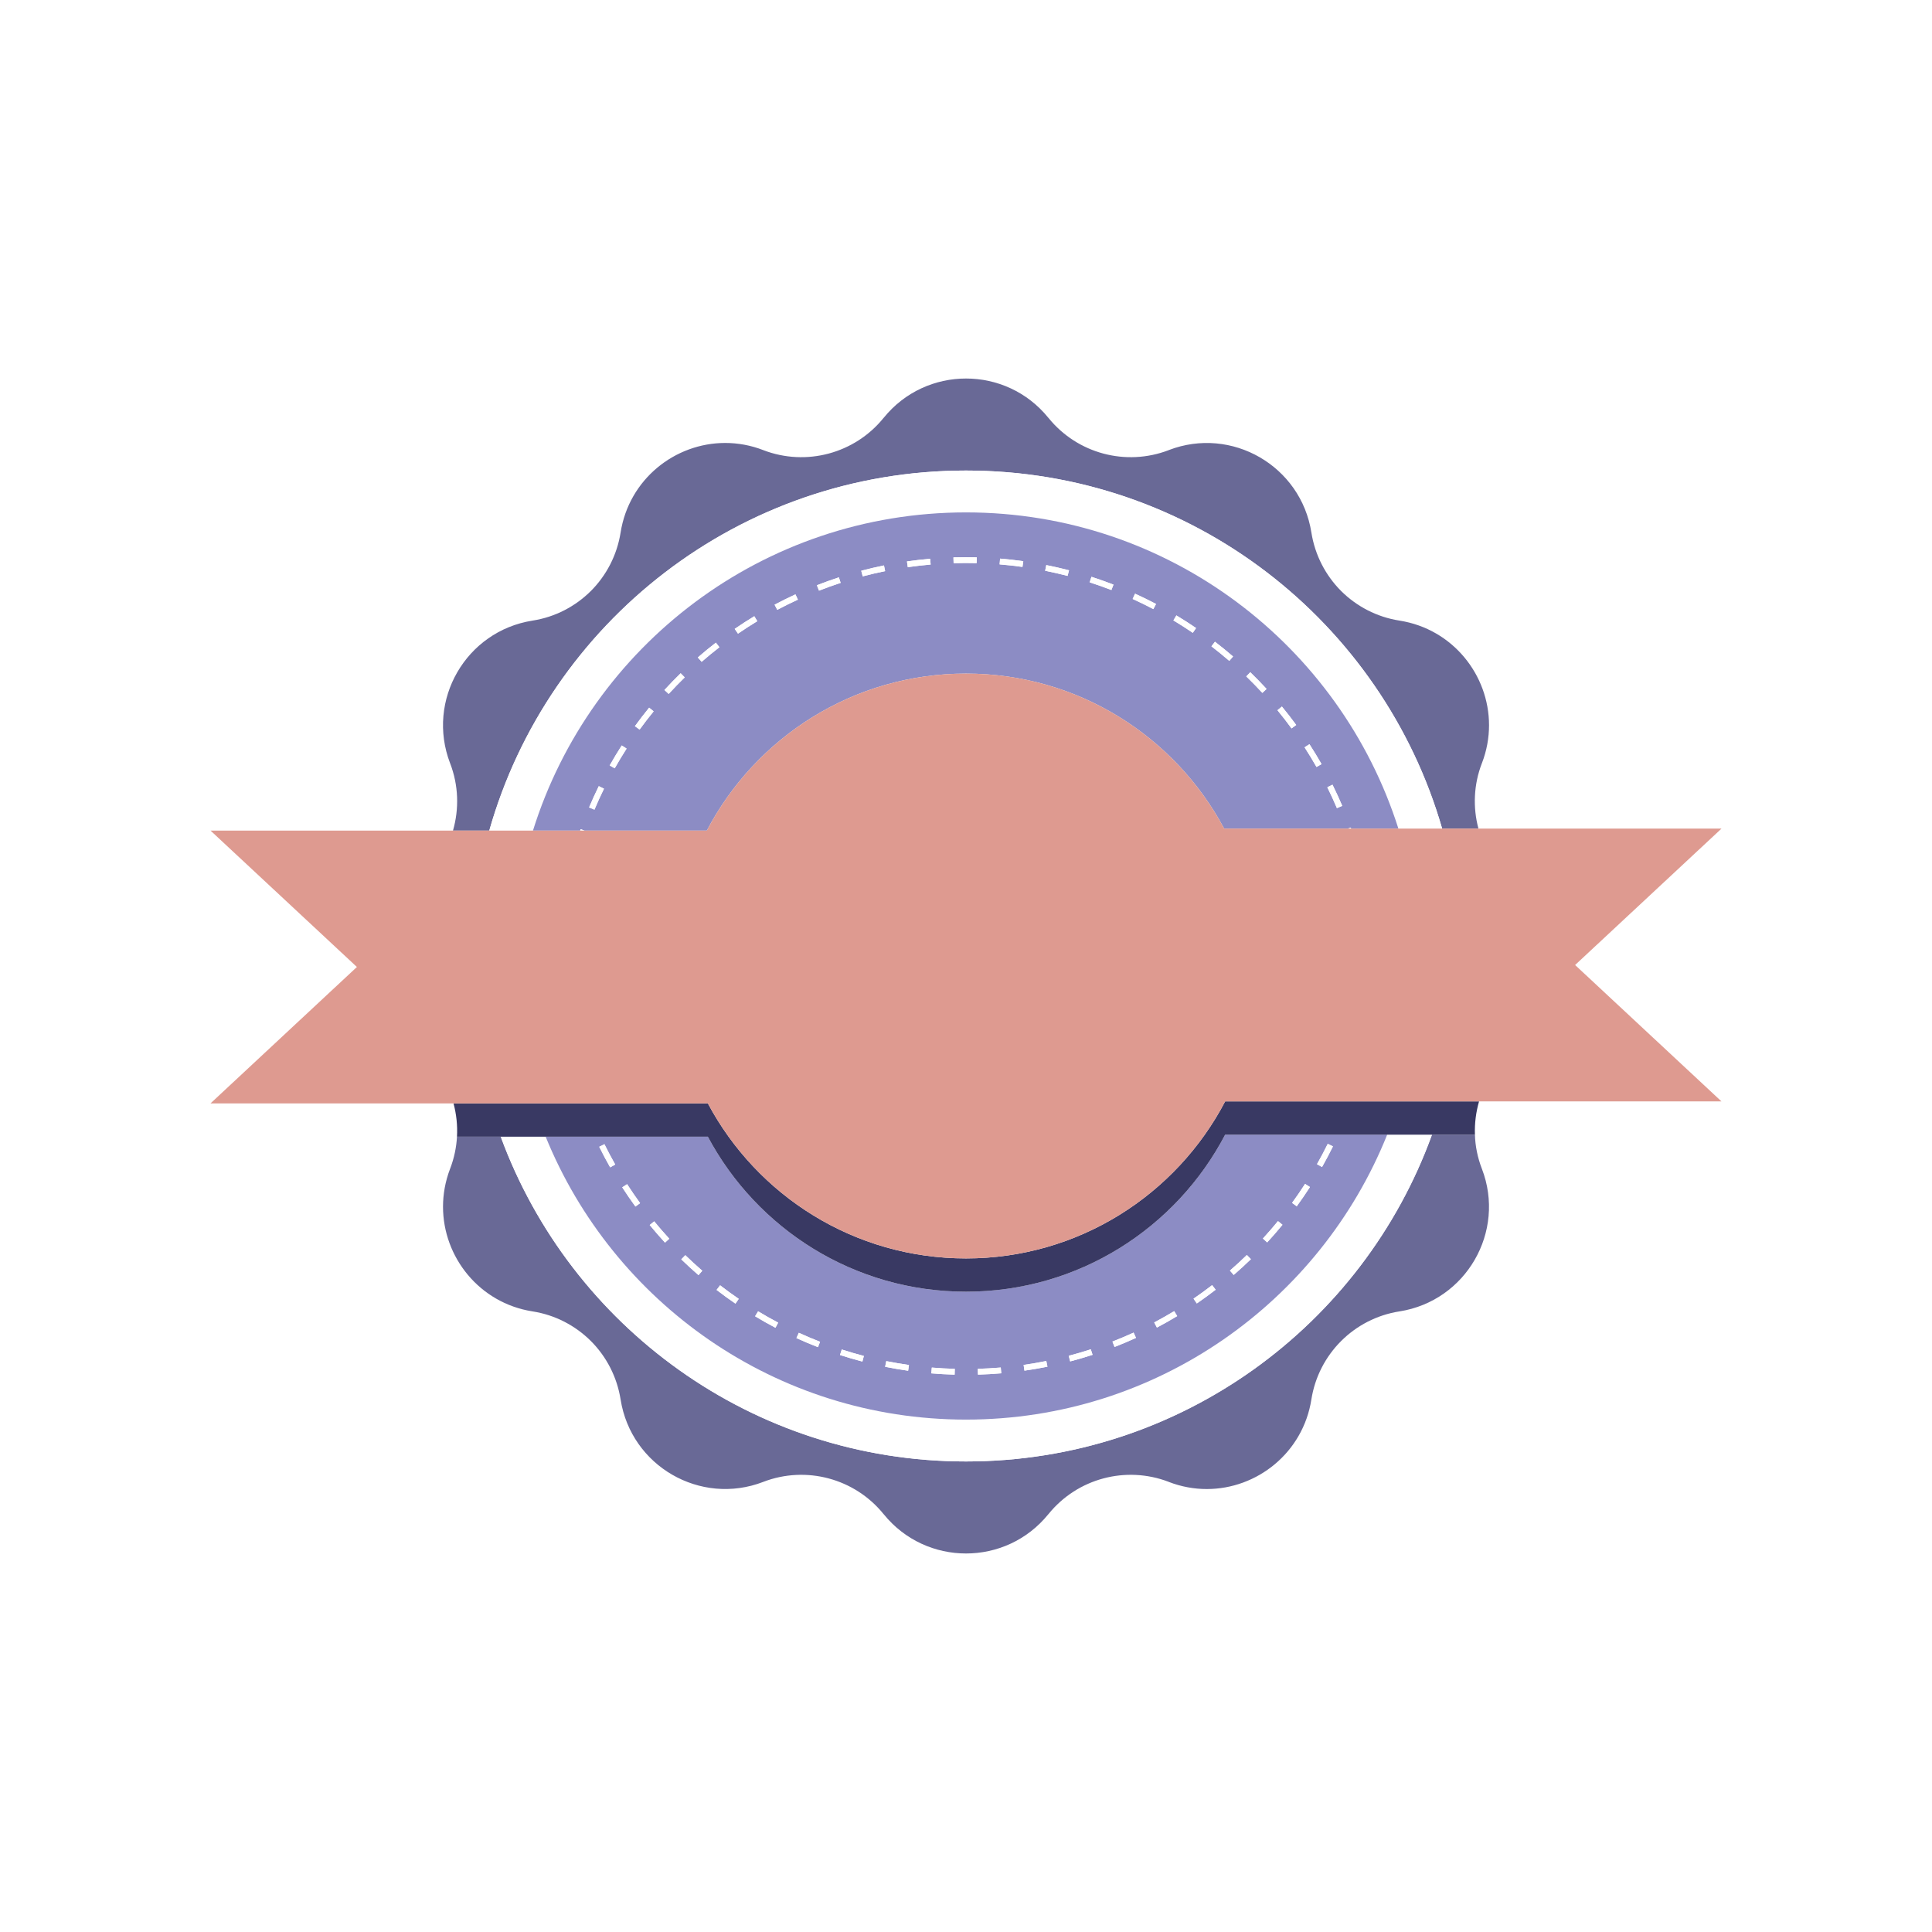 <?xml version="1.0" encoding="utf-8"?>
<!-- Generator: Adobe Illustrator 27.5.0, SVG Export Plug-In . SVG Version: 6.00 Build 0)  -->
<svg version="1.1" xmlns="http://www.w3.org/2000/svg" xmlns:xlink="http://www.w3.org/1999/xlink" x="0px" y="0px"
	 viewBox="0 0 1000 1000" style="enable-background:new 0 0 1000 1000;" xml:space="preserve">
<g id="bg">
	<g>
		<g>
			<rect style="fill:#FFFFFF;" width="1000" height="1000"/>
		</g>
	</g>
</g>
<g id="objects">
	<g>
		<path style="fill:#696996;" d="M500,756.448c-110.59,0-204.828-70.002-240.826-168.112h-22.638
			c-0.31,5.579-1.48,11.158-3.547,16.565l-0.035,0.069c-2.479,6.509-3.651,13.121-3.651,19.63c0,26.002,18.735,49.833,46.321,54.173
			c11.744,1.825,22.213,7.37,30.238,15.36c7.99,8.024,13.5,18.494,15.36,30.238c5.441,34.473,41.258,55.171,73.803,42.67
			l0.069-0.034c22.144-8.507,47.285-1.791,62.231,16.668l0.103,0.103c21.938,27.069,63.23,27.069,85.168,0l0.103-0.103
			c14.947-18.459,40.053-25.175,62.232-16.668l0.034,0.034c6.509,2.514,13.156,3.685,19.664,3.685
			c26.002,0,49.799-18.769,54.138-46.355c3.685-23.487,22.11-41.912,45.597-45.597h0.034c34.439-5.441,55.137-41.224,42.636-73.803
			l-0.035-0.069c-2.204-5.751-3.409-11.675-3.582-17.598h-22.225C705.48,685.953,610.976,756.448,500,756.448z"/>
		<path style="fill:#696996;" d="M500,243.551c116.959,0,215.621,78.3,246.451,185.338h18.788c-2.92-10.92-2.499-22.728,1.762-33.79
			l0.035-0.069c2.514-6.509,3.685-13.156,3.685-19.665c0-26.001-18.77-49.799-46.321-54.138c-11.743-1.826-22.247-7.37-30.271-15.36
			c-7.99-8.024-13.5-18.494-15.36-30.238c-5.441-34.473-41.223-55.171-73.803-42.67l-0.034,0.035
			c-22.179,8.506-47.285,1.791-62.232-16.669l-0.103-0.103c-21.938-27.069-63.23-27.069-85.168,0l-0.103,0.103
			c-14.947,18.459-40.087,25.175-62.231,16.669l-0.069-0.035c-6.509-2.514-13.156-3.685-19.664-3.685
			c-26.002,0-49.799,18.769-54.139,46.355c-1.859,11.744-7.37,22.213-15.36,30.238c-8.024,7.99-18.494,13.534-30.238,15.36
			c-34.474,5.441-55.137,41.223-42.67,73.803l0.035,0.069c4.381,11.408,4.705,23.613,1.47,34.812h18.79
			C283.742,322.348,382.668,243.551,500,243.551z"/>
		<path style="fill:#FFFFFF;" d="M500,756.448c110.976,0,205.48-70.496,241.195-169.145h-23.194
			C683.355,673.735,598.812,734.782,500,734.782c-98.417,0-182.675-60.563-217.579-146.446h-23.248
			C295.172,686.446,389.41,756.448,500,756.448z"/>
		<path style="fill:#FFFFFF;" d="M500,243.551c-117.332,0-216.258,78.797-246.751,186.359h22.613
			C305.673,334.479,394.747,265.218,500,265.218c104.876,0,193.68,68.77,223.807,163.671h22.644
			C715.621,321.852,616.959,243.551,500,243.551z"/>
		<path style="fill:#8C8CC4;" d="M500,265.218c-105.253,0-194.327,69.261-224.138,164.693h24.439
			c0.082-0.234,0.157-0.474,0.24-0.708l1.994,0.708h63.324c25.287-48.293,75.849-81.266,134.141-81.266
			c57.883,0,108.157,32.505,133.618,80.245h63.994l1.538-0.553c0.066,0.183,0.125,0.37,0.19,0.553h24.467
			C693.68,333.987,604.876,265.218,500,265.218z M307.682,419.083l-2.766-1.165c1.558-3.696,3.245-7.4,5.016-11.01l2.693,1.321
			C310.88,411.787,309.217,415.439,307.682,419.083z M318.183,397.68l-2.613-1.474c1.968-3.49,4.066-6.975,6.238-10.358l2.525,1.62
			C322.191,390.803,320.122,394.239,318.183,397.68z M331.055,377.626l-2.428-1.762c2.357-3.249,4.839-6.472,7.373-9.577
			l2.324,1.897C335.825,371.247,333.38,374.423,331.055,377.626z M346.118,359.173l-2.213-2.026
			c2.707-2.956,5.535-5.875,8.408-8.675l2.094,2.148C351.575,353.381,348.786,356.259,346.118,359.173z M363.167,342.553
			l-1.969-2.264c3.021-2.628,6.161-5.206,9.333-7.664l1.838,2.372C369.241,337.42,366.146,339.962,363.167,342.553z
			 M381.982,327.978l-1.699-2.473c3.3-2.268,6.711-4.472,10.138-6.552l1.557,2.564C388.599,323.569,385.235,325.742,381.982,327.978
			z M402.319,315.643l-1.406-2.649c3.537-1.878,7.175-3.678,10.812-5.35l1.254,2.726
			C409.393,312.017,405.807,313.792,402.319,315.643z M423.917,305.715l-1.094-2.793c3.734-1.464,7.56-2.837,11.369-4.083
			l0.932,2.852C431.369,302.918,427.599,304.272,423.917,305.715z M446.546,298.318l-0.768-2.9c3.872-1.024,7.83-1.949,11.764-2.75
			l0.599,2.939C454.264,296.397,450.362,297.309,446.546,298.318z M469.872,293.565l-0.43-2.969c3.966-0.574,8.003-1.04,12-1.388
			l0.26,2.988C477.762,292.54,473.781,293,469.872,293.565z M505.504,291.477c-3.952-0.101-7.953-0.093-11.914,0.026l-0.09-2.999
			c4.014-0.121,8.073-0.129,12.08-0.026L505.504,291.477z M529.229,293.438c-3.901-0.548-7.884-0.991-11.834-1.317l0.246-2.99
			c4.008,0.331,8.047,0.78,12.006,1.336L529.229,293.438z M552.577,298.087c-3.821-0.992-7.727-1.887-11.607-2.66l0.586-2.942
			c3.936,0.784,7.898,1.692,11.775,2.699L552.577,298.087z M575.258,305.396c-3.692-1.43-7.476-2.77-11.246-3.984l0.92-2.855
			c3.825,1.232,7.664,2.592,11.41,4.042L575.258,305.396z M596.965,315.265c-3.505-1.844-7.108-3.609-10.709-5.246l1.242-2.73
			c3.652,1.661,7.308,3.452,10.863,5.322L596.965,315.265z M617.389,327.546c-3.271-2.23-6.647-4.395-10.036-6.432l1.547-2.571
			c3.436,2.067,6.861,4.262,10.179,6.525L617.389,327.546z M636.273,342.067c-2.996-2.587-6.103-5.12-9.234-7.528l1.828-2.378
			c3.177,2.443,6.328,5.012,9.367,7.636L636.273,342.067z M653.383,358.629c-2.685-2.912-5.485-5.779-8.319-8.523l2.086-2.155
			c2.875,2.783,5.714,5.691,8.438,8.644L653.383,358.629z M689.698,406.157c1.783,3.596,3.479,7.282,5.044,10.956l-2.76,1.175
			c-1.542-3.621-3.215-7.254-4.972-10.799L689.698,406.157z M677.766,385.189c2.183,3.371,4.291,6.842,6.266,10.315l-2.607,1.483
			c-1.947-3.424-4.025-6.845-6.177-10.169L677.766,385.189z M668.499,377.015c-2.328-3.185-4.783-6.35-7.296-9.406l2.316-1.905
			c2.55,3.1,5.04,6.311,7.401,9.541L668.499,377.015z"/>
		<path style="fill:#8C8CC4;" d="M500,734.782c98.812,0,183.355-61.048,218.001-147.479h-83.866
			c-25.278,48.283-75.835,81.276-134.14,81.276c-57.892,0-108.139-32.51-133.624-80.243h-83.95
			C317.325,674.22,401.583,734.782,500,734.782z M687.241,592.042l2.691,1.325c-1.772,3.597-3.674,7.194-5.652,10.693l-2.611-1.477
			C683.62,599.135,685.495,595.588,687.241,592.042z M675.504,612.786l2.521,1.624c-2.172,3.373-4.471,6.729-6.832,9.973
			l-2.426-1.766C671.096,619.419,673.362,616.112,675.504,612.786z M661.484,632.049l2.322,1.9
			c-2.539,3.101-5.203,6.173-7.918,9.129l-2.209-2.029C656.356,638.134,658.981,635.106,661.484,632.049z M645.376,649.59
			l2.092,2.151c-2.875,2.794-5.868,5.542-8.897,8.17l-1.965-2.267C639.591,655.055,642.542,652.345,645.376,649.59z
			 M627.393,665.188l1.834,2.374c-3.17,2.449-6.454,4.839-9.762,7.105l-1.695-2.475
			C621.029,669.958,624.268,667.601,627.393,665.188z M607.765,678.636l1.553,2.567c-3.43,2.073-6.963,4.074-10.501,5.946
			l-1.402-2.651C600.901,682.652,604.384,680.68,607.765,678.636z M586.748,689.757l1.248,2.728
			c-3.644,1.668-7.379,3.251-11.104,4.704l-1.09-2.795C579.474,692.961,583.156,691.401,586.748,689.757z M564.589,698.402
			l0.928,2.853c-3.81,1.239-7.709,2.385-11.589,3.405l-0.764-2.901C556.99,700.753,560.833,699.624,564.589,698.402z
			 M541.563,704.453l0.595,2.941c-3.926,0.794-7.931,1.485-11.903,2.054l-0.426-2.97
			C533.746,705.917,537.694,705.235,541.563,704.453z M517.998,707.828l0.256,2.989c-3.984,0.34-8.042,0.572-12.06,0.688
			l-0.086-2.999C510.069,708.392,514.07,708.164,517.998,707.828z M482.306,707.854c3.929,0.33,7.93,0.553,11.89,0.661l-0.082,2.999
			c-4.017-0.11-8.074-0.335-12.06-0.67L482.306,707.854z M458.734,704.513c3.874,0.777,7.823,1.452,11.738,2.007l-0.42,2.971
			c-3.973-0.563-7.979-1.248-11.908-2.036L458.734,704.513z M435.701,698.496c3.764,1.218,7.609,2.342,11.431,3.34l-0.758,2.902
			c-3.877-1.012-7.778-2.152-11.597-3.388L435.701,698.496z M413.471,689.856c3.601,1.644,7.298,3.205,10.988,4.64l-1.086,2.796
			c-3.745-1.455-7.496-3.039-11.148-4.707L413.471,689.856z M392.39,678.73c3.388,2.044,6.881,4.018,10.38,5.865l-1.4,2.653
			c-3.55-1.874-7.093-3.875-10.53-5.95L392.39,678.73z M372.726,665.277c3.135,2.418,6.377,4.775,9.639,7.006l-1.693,2.476
			c-3.309-2.263-6.599-4.654-9.777-7.107L372.726,665.277z M354.722,649.684c2.838,2.755,5.792,5.464,8.779,8.051l-1.965,2.268
			c-3.029-2.624-6.025-5.372-8.904-8.167L354.722,649.684z M338.606,632.159c2.509,3.06,5.136,6.085,7.808,8.99l-2.209,2.03
			c-2.709-2.946-5.373-6.014-7.919-9.118L338.606,632.159z M315.817,604.231c-1.977-3.485-3.878-7.073-5.649-10.661l2.689-1.328
			c1.747,3.538,3.621,7.073,5.569,10.51L315.817,604.231z M328.899,624.509c-2.357-3.234-4.656-6.583-6.831-9.954l2.521-1.627
			c2.144,3.323,4.409,6.624,6.733,9.813L328.899,624.509z"/>
		<path style="fill:#FFFFFF;" d="M587.996,692.484l-1.248-2.728c-3.592,1.644-7.274,3.204-10.945,4.637l1.09,2.795
			C580.617,695.735,584.352,694.152,587.996,692.484z"/>
		<path style="fill:#FFFFFF;" d="M494.195,708.515c-3.96-0.108-7.961-0.331-11.89-0.661l-0.252,2.989
			c3.985,0.335,8.043,0.56,12.06,0.67L494.195,708.515z"/>
		<path style="fill:#FFFFFF;" d="M542.158,707.393l-0.595-2.941c-3.869,0.783-7.817,1.464-11.734,2.025l0.426,2.97
			C534.227,708.878,538.232,708.187,542.158,707.393z"/>
		<path style="fill:#FFFFFF;" d="M518.254,710.817l-0.256-2.989c-3.928,0.335-7.929,0.564-11.89,0.678l0.086,2.999
			C510.212,711.389,514.269,711.158,518.254,710.817z"/>
		<path style="fill:#FFFFFF;" d="M565.517,701.255l-0.928-2.853c-3.756,1.222-7.599,2.351-11.425,3.357l0.764,2.901
			C557.808,703.64,561.707,702.494,565.517,701.255z"/>
		<path style="fill:#FFFFFF;" d="M663.807,633.949l-2.322-1.9c-2.503,3.058-5.129,6.085-7.805,9l2.209,2.029
			C658.604,640.122,661.268,637.05,663.807,633.949z"/>
		<path style="fill:#FFFFFF;" d="M647.468,651.742l-2.092-2.151c-2.834,2.754-5.785,5.464-8.77,8.055l1.965,2.267
			C641.6,657.284,644.593,654.536,647.468,651.742z"/>
		<path style="fill:#FFFFFF;" d="M629.227,667.562l-1.834-2.374c-3.125,2.414-6.363,4.771-9.623,7.005l1.695,2.475
			C622.773,672.401,626.057,670.01,629.227,667.562z"/>
		<path style="fill:#FFFFFF;" d="M609.317,681.204l-1.553-2.567c-3.381,2.044-6.863,4.016-10.35,5.862l1.402,2.651
			C602.354,685.277,605.888,683.277,609.317,681.204z"/>
		<path style="fill:#FFFFFF;" d="M382.364,672.283c-3.262-2.231-6.504-4.588-9.639-7.006l-1.832,2.375
			c3.179,2.453,6.469,4.844,9.777,7.107L382.364,672.283z"/>
		<path style="fill:#FFFFFF;" d="M363.501,657.735c-2.987-2.587-5.941-5.296-8.779-8.051l-2.09,2.152
			c2.879,2.795,5.875,5.543,8.904,8.167L363.501,657.735z"/>
		<path style="fill:#FFFFFF;" d="M346.414,641.149c-2.672-2.905-5.299-5.93-7.808-8.99l-2.32,1.902
			c2.546,3.104,5.21,6.172,7.919,9.118L346.414,641.149z"/>
		<path style="fill:#FFFFFF;" d="M310.168,593.569c1.772,3.588,3.673,7.176,5.649,10.661l2.609-1.48
			c-1.948-3.436-3.822-6.972-5.569-10.51L310.168,593.569z"/>
		<path style="fill:#FFFFFF;" d="M424.459,694.496c-3.69-1.435-7.388-2.996-10.988-4.64l-1.246,2.729
			c3.652,1.668,7.403,3.252,11.148,4.707L424.459,694.496z"/>
		<path style="fill:#FFFFFF;" d="M402.77,684.595c-3.499-1.847-6.992-3.82-10.38-5.865l-1.551,2.568
			c3.438,2.074,6.98,4.076,10.53,5.95L402.77,684.595z"/>
		<path style="fill:#FFFFFF;" d="M447.132,701.836c-3.821-0.998-7.667-2.121-11.431-3.34l-0.924,2.854
			c3.818,1.235,7.72,2.375,11.597,3.388L447.132,701.836z"/>
		<path style="fill:#FFFFFF;" d="M470.473,706.52c-3.915-0.555-7.864-1.229-11.738-2.007l-0.59,2.941
			c3.93,0.788,7.936,1.473,11.908,2.036L470.473,706.52z"/>
		<path style="fill:#FFFFFF;" d="M422.823,302.922l1.094,2.793c3.682-1.443,7.452-2.797,11.207-4.025l-0.932-2.852
			C430.383,300.085,426.558,301.458,422.823,302.922z"/>
		<path style="fill:#FFFFFF;" d="M493.5,288.503l0.09,2.999c3.961-0.119,7.962-0.127,11.914-0.026l0.076-2.999
			C501.573,288.374,497.514,288.382,493.5,288.503z"/>
		<path style="fill:#FFFFFF;" d="M517.394,292.121c3.95,0.326,7.933,0.769,11.834,1.317l0.418-2.971
			c-3.959-0.556-7.998-1.005-12.006-1.336L517.394,292.121z"/>
		<path style="fill:#FFFFFF;" d="M540.97,295.428c3.881,0.773,7.786,1.668,11.607,2.66l0.754-2.903
			c-3.877-1.007-7.839-1.915-11.775-2.699L540.97,295.428z"/>
		<path style="fill:#FFFFFF;" d="M469.442,290.596l0.43,2.969c3.909-0.565,7.89-1.025,11.83-1.368l-0.26-2.988
			C477.445,289.556,473.408,290.022,469.442,290.596z"/>
		<path style="fill:#FFFFFF;" d="M322.068,614.555c2.175,3.37,4.474,6.719,6.831,9.954l2.424-1.767
			c-2.324-3.189-4.59-6.49-6.733-9.813L322.068,614.555z"/>
		<path style="fill:#FFFFFF;" d="M400.913,312.993l1.406,2.649c3.487-1.851,7.073-3.626,10.659-5.274l-1.254-2.726
			C408.088,309.315,404.45,311.115,400.913,312.993z"/>
		<path style="fill:#FFFFFF;" d="M564.012,301.411c3.771,1.214,7.554,2.555,11.246,3.984l1.084-2.798
			c-3.746-1.45-7.585-2.81-11.41-4.042L564.012,301.411z"/>
		<path style="fill:#FFFFFF;" d="M445.778,295.418l0.768,2.9c3.816-1.009,7.718-1.921,11.595-2.711l-0.599-2.939
			C453.608,293.469,449.65,294.394,445.778,295.418z"/>
		<path style="fill:#FFFFFF;" d="M607.352,321.114c3.389,2.038,6.765,4.202,10.036,6.432l1.689-2.478
			c-3.317-2.263-6.742-4.458-10.179-6.525L607.352,321.114z"/>
		<path style="fill:#FFFFFF;" d="M661.203,367.609c2.513,3.057,4.968,6.221,7.296,9.406l2.422-1.771
			c-2.361-3.23-4.852-6.441-7.401-9.541L661.203,367.609z"/>
		<path style="fill:#FFFFFF;" d="M684.031,395.504c-1.975-3.473-4.083-6.944-6.266-10.315l-2.519,1.63
			c2.151,3.324,4.23,6.745,6.177,10.169L684.031,395.504z"/>
		<path style="fill:#FFFFFF;" d="M694.742,417.113c-1.565-3.674-3.261-7.36-5.044-10.956l-2.688,1.332
			c1.757,3.545,3.43,7.178,4.972,10.799L694.742,417.113z"/>
		<path style="fill:#FFFFFF;" d="M689.933,593.368l-2.691-1.325c-1.746,3.545-3.621,7.092-5.572,10.542l2.611,1.477
			C686.259,600.562,688.161,596.964,689.933,593.368z"/>
		<path style="fill:#FFFFFF;" d="M586.256,310.018c3.6,1.638,7.204,3.403,10.709,5.246l1.397-2.655
			c-3.556-1.87-7.211-3.661-10.863-5.322L586.256,310.018z"/>
		<path style="fill:#FFFFFF;" d="M678.025,614.41l-2.521-1.624c-2.142,3.326-4.408,6.633-6.736,9.832l2.426,1.766
			C673.555,621.139,675.854,617.784,678.025,614.41z"/>
		<path style="fill:#FFFFFF;" d="M627.038,334.539c3.132,2.409,6.238,4.941,9.234,7.528l1.961-2.271
			c-3.039-2.624-6.19-5.193-9.367-7.636L627.038,334.539z"/>
		<path style="fill:#FFFFFF;" d="M647.149,347.951l-2.086,2.155c2.834,2.744,5.634,5.611,8.319,8.523l2.205-2.034
			C652.863,353.643,650.024,350.734,647.149,347.951z"/>
		<path style="fill:#FFFFFF;" d="M328.627,375.865l2.428,1.762c2.325-3.204,4.771-6.38,7.27-9.441L336,366.288
			C333.466,369.393,330.984,372.615,328.627,375.865z"/>
		<path style="fill:#FFFFFF;" d="M315.569,396.206l2.613,1.474c1.94-3.44,4.009-6.876,6.15-10.212l-2.525-1.62
			C319.636,389.231,317.537,392.716,315.569,396.206z"/>
		<path style="fill:#FFFFFF;" d="M343.905,357.147l2.213,2.026c2.668-2.914,5.457-5.792,8.289-8.553l-2.094-2.148
			C349.44,351.273,346.612,354.192,343.905,357.147z"/>
		<path style="fill:#FFFFFF;" d="M380.283,325.506l1.699,2.473c3.253-2.236,6.616-4.41,9.995-6.46l-1.557-2.564
			C386.994,321.034,383.583,323.238,380.283,325.506z"/>
		<path style="fill:#FFFFFF;" d="M300.301,429.91h2.234l-1.994-0.708C300.458,429.436,300.383,429.676,300.301,429.91z"/>
		<path style="fill:#FFFFFF;" d="M697.611,428.889h1.728c-0.065-0.183-0.124-0.371-0.19-0.553L697.611,428.889z"/>
		<path style="fill:#FFFFFF;" d="M304.916,417.918l2.766,1.165c1.535-3.644,3.198-7.296,4.943-10.854l-2.693-1.321
			C308.161,410.518,306.474,414.222,304.916,417.918z"/>
		<path style="fill:#FFFFFF;" d="M361.198,340.29l1.969,2.264c2.979-2.591,6.074-5.133,9.202-7.555l-1.838-2.372
			C367.359,335.083,364.219,337.662,361.198,340.29z"/>
		<path style="fill:#393963;" d="M634.141,570.089c-25.286,48.294-75.849,81.266-134.141,81.266
			c-57.883,0-108.157-32.505-133.617-80.245H234.74c1.49,5.582,2.123,11.393,1.797,17.226h22.638h23.248h83.95
			c25.485,47.733,75.732,80.243,133.624,80.243c58.305,0,108.862-32.993,134.14-81.276h83.866h23.194h22.225
			c-0.214-5.843,0.531-11.651,2.132-17.214H634.141z"/>
		<path style="fill:#DE9A90;" d="M765.239,428.889h-18.788h-22.644H699.34h-1.728h-63.994
			c-25.461-47.74-75.735-80.245-133.618-80.245c-58.292,0-108.854,32.973-134.141,81.266h-63.324h-2.234h-24.439h-22.613h-18.79
			H108.964l75.766,70.6l-75.766,70.6H234.74h131.643c25.461,47.74,75.734,80.245,133.617,80.245
			c58.292,0,108.855-32.973,134.141-81.266h131.41h125.486l-75.766-70.6l75.766-70.6H765.239z"/>
	</g>
</g>
</svg>
